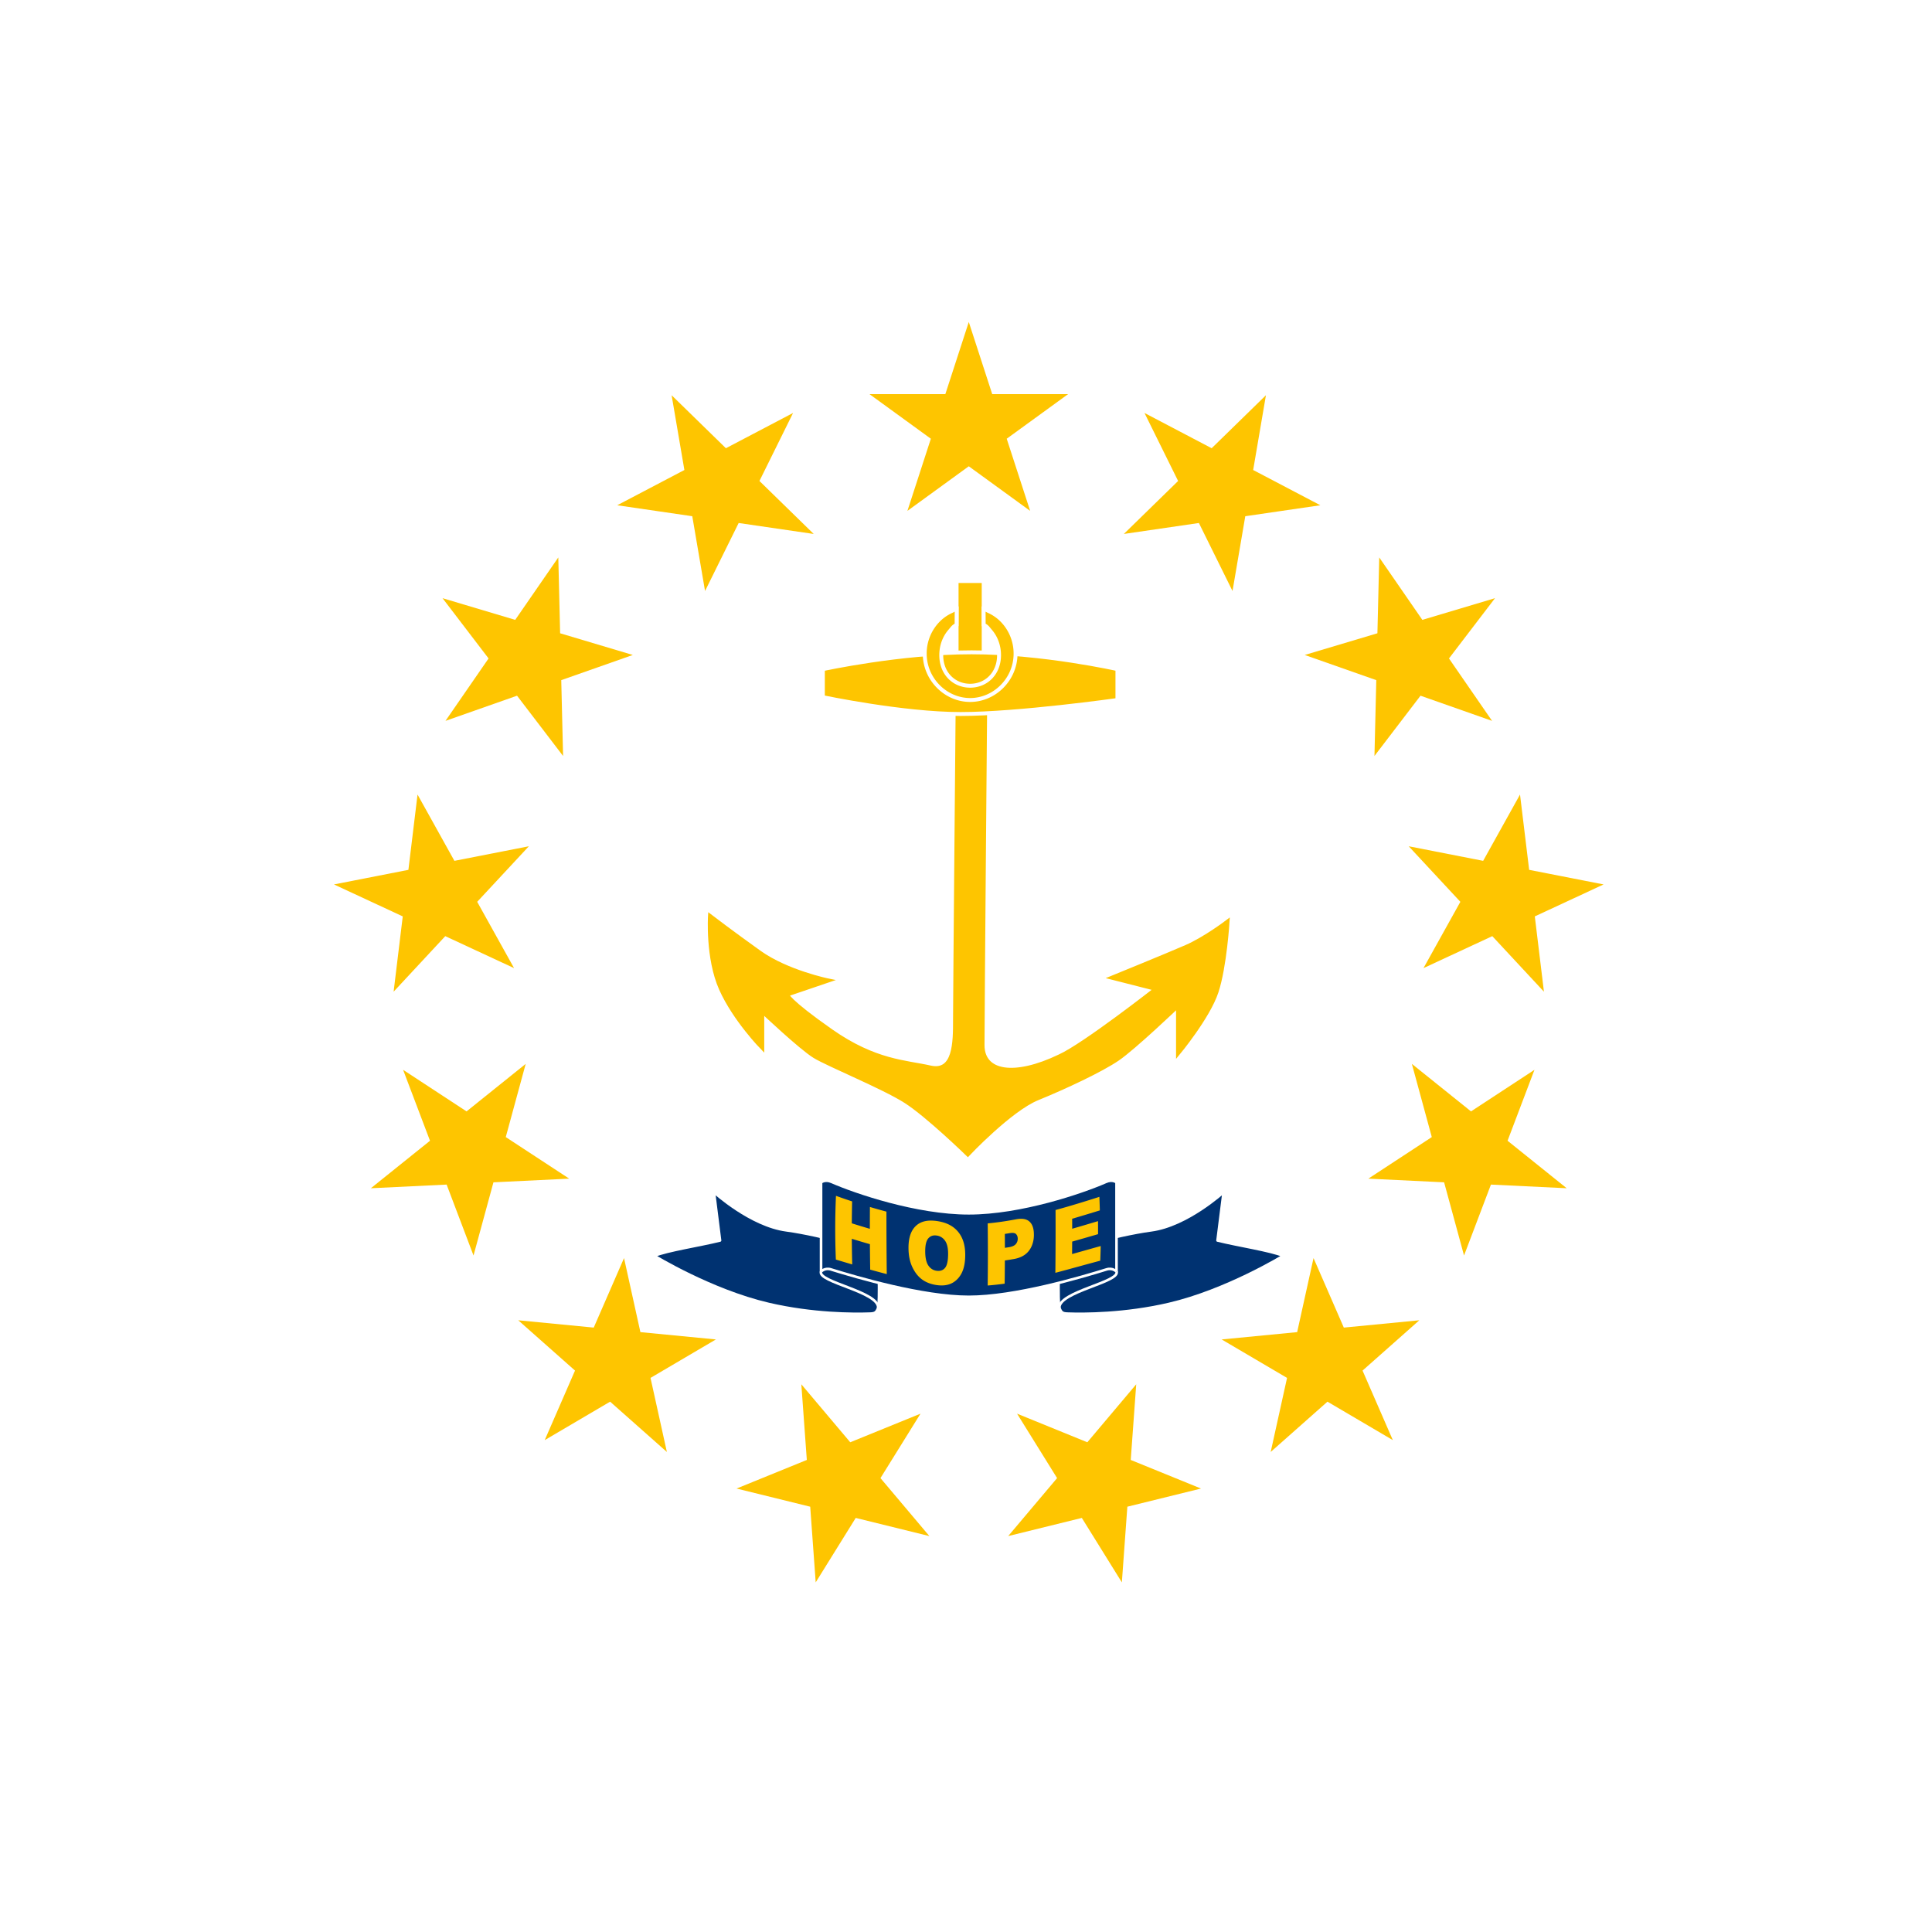 <svg xmlns="http://www.w3.org/2000/svg" width="300" height="300" fill="none"><path fill="#fff" d="M0 0h300v300H0z"/><path fill="#FEC500" stroke="#FEC500" stroke-width=".608" d="M148.722 106.952s-.429 47.914-.429 51.4 0 8.276-3.851 7.404c-3.842-.871-8.547-.871-15.389-5.662-6.837-4.79-6.837-5.662-6.837-5.662l6.412-2.18s-6.412-1.305-10.688-4.353c-4.276-3.052-7.696-5.666-7.696-5.666s-.426 6.537 1.71 11.328c2.14 4.791 6.412 9.148 6.412 9.148v-5.662s5.986 5.662 8.126 6.971c2.136 1.305 10.687 4.79 14.104 6.971 3.421 2.172 9.688 8.272 9.688 8.272s6.56-6.971 10.836-8.714 9.833-4.353 12.398-6.096c2.566-1.742 9.403-8.276 9.403-8.276v7.405s4.702-5.662 5.986-9.585c1.285-3.919 1.711-10.891 1.711-10.891s-3.421 2.615-6.412 3.924c-2.995 1.305-11.543 4.79-11.543 4.79l6.837 1.743s-11.113 8.714-14.959 10.457c-7.006 3.368-11.972 2.61-11.972-1.743s.429-55.323.429-55.323zm.426-16.118h2.991V103.9h-2.991z"/><path fill="#FEC500" stroke="#fff" stroke-width=".608" d="M127.777 103.904s11.968-2.614 23.081-2.614c11.114 0 22.656 2.61 22.656 2.61v4.795s-15.389 2.176-24.366 2.176-21.375-2.614-21.375-2.614z"/><path fill="#FEC500" fill-rule="evenodd" stroke="#fff" stroke-width=".608" d="M157.696 101.505a7.35 7.35 0 0 0-2.004-5.082 6.8 6.8 0 0 0-2.175-1.54c-.409-.181-.337-.25-.782-.346l.013 2.49c.537.264.662.527 1.068 1 .812.947 1.315 2.254 1.315 3.697 0 2.885-2.011 4.755-4.487 4.755s-4.487-1.87-4.487-4.755c0-1.443.503-2.75 1.315-3.697.406-.473.531-.736 1.068-1l.013-2.49c-.446.095-.373.165-.782.346a6.8 6.8 0 0 0-2.175 1.54 7.35 7.35 0 0 0-2.004 5.082c0 3.972 3.255 7.19 7.052 7.19s7.052-3.218 7.052-7.19Z" clip-rule="evenodd"/><path fill="#003271" stroke="#fff" stroke-linejoin="round" stroke-width=".405" d="M110.863 185.113s5.678 5.188 11.235 5.926c5.556.741 14.307 3.351 14.307 3.351s.231 7.993-.041 8.686-.446.875-1.244.904c-2.59.093-8.896.101-15.758-1.496-8.969-2.087-17.768-7.486-17.768-7.486 2.051-.843 7.011-1.584 10.213-2.379zm79.138 0s-5.678 5.188-11.235 5.926c-5.557.741-14.307 3.351-14.307 3.351s-.231 7.993.041 8.686c.271.693.445.875 1.244.904 2.59.093 8.896.101 15.758-1.496 8.969-2.087 17.768-7.486 17.768-7.486-2.051-.843-7.012-1.584-10.214-2.379z"/><path fill="#003271" stroke="#fff" stroke-linejoin="round" stroke-width=".405" d="M129.057 197.118c-.989-.308-1.565.337-1.565.337V183.61s.6-.543 1.646-.085c3.688 1.609 13.196 4.871 21.294 4.871s17.606-3.262 21.294-4.871c1.046-.458 1.646.081 1.646.081v13.849s-.576-.649-1.565-.337c-3.931 1.22-14.209 4.256-21.375 4.256s-17.444-3.036-21.375-4.252z"/><path fill="#003271" d="M173.372 197.455c.608 1.621-8.989 3.12-8.872 5.621Zm-45.879 0c-.608 1.621 8.989 3.12 8.871 5.621Z"/><path stroke="#fff" stroke-linejoin="round" stroke-width=".405" d="M173.372 197.455c.608 1.621-8.989 3.12-8.872 5.621m-37.007-5.621c-.608 1.621 8.989 3.12 8.871 5.621"/><path fill="#FEC500" d="m150.432 50 9.529 29.328-24.947-18.126h30.836l-24.947 18.126zm46.142 11.372-5.19 30.397-13.668-27.643 27.306 14.33-30.513 4.457zm35.572 31.512-18.721 24.503.743-30.828 17.519 25.377-29.089-10.233zm16.86 44.45-27.966 12.993 14.988-26.95 3.715 30.612-20.999-22.582zm-5.729 47.176-30.801-1.49 25.794-16.899-10.935 28.833-8.101-29.754zm-26.997 39.111-26.581-15.633 30.693-2.977-23.081 20.45 6.653-30.111zm-42.078 22.087-16.273-26.194 28.561 11.626-29.94 7.382 19.883-23.57zM104.289 61.372l5.19 30.397 13.668-27.643-27.305 14.33 30.513 4.457zM68.715 92.884l18.72 24.503-.742-30.828-17.52 25.377 29.09-10.233zm-16.858 44.45 27.966 12.993-14.988-26.95-3.715 30.612 21-22.582zm5.73 47.176 30.8-1.49-25.794-16.899 10.935 28.833L81.63 165.2zm26.997 39.111 26.58-15.633-30.692-2.977 23.081 20.45-6.654-30.111zm42.078 22.087 16.272-26.194-28.561 11.626 29.94 7.382-19.883-23.57zm37.244-57.818c2.285-.622 4.549-1.321 6.805-2.043q.045 1.048.072 2.103c-1.433.441-2.865.878-4.299 1.295q.006.776.007 1.553c1.335-.383 2.67-.782 4.008-1.182q.01 1.01.006 2.024c-1.343.387-2.68.777-4.017 1.155q-.005.966-.016 1.934c1.479-.412 2.959-.835 4.446-1.246q-.024 1.134-.071 2.275c-2.329.614-4.644 1.275-6.971 1.885q.052-4.887.03-9.753m-10.536 2.078a46 46 0 0 0 4.361-.629c.945-.18 1.647-.077 2.112.338q.252.222.412.547.288.583.287 1.505a4.4 4.4 0 0 1-.292 1.637 3.5 3.5 0 0 1-.471.839c-.502.662-1.274 1.106-2.319 1.291q-.71.125-1.425.23a360 360 0 0 1-.032 3.599q-1.314.185-2.636.288.065-4.83.003-9.645m2.668 3.795q.32-.047.64-.1c.501-.081.853-.246 1.055-.481q.303-.362.302-.832-.002-.457-.266-.725c-.177-.18-.508-.223-.996-.141a46 46 0 0 1-.743.12q.008 1.08.008 2.159m-14.967.048c-.008-1.581.371-2.722 1.139-3.447.771-.728 1.839-.958 3.222-.768 1.414.194 2.508.706 3.281 1.605.773.895 1.167 2.095 1.168 3.642q0 1.685-.513 2.753c-.336.705-.824 1.244-1.457 1.601-.629.352-1.413.481-2.35.364-.951-.12-1.743-.42-2.369-.874-.624-.454-1.132-1.101-1.524-1.931s-.591-1.816-.597-2.945m2.595.52q.007 1.461.484 2.175c.322.474.757.752 1.304.823.563.073.999-.089 1.308-.473q.462-.577.46-2.19c-.001-.906-.165-1.579-.491-2.028a1.85 1.85 0 0 0-1.314-.787c-.531-.071-.955.074-1.275.448q-.481.56-.476 2.032m-13.856-8.642q1.248.447 2.507.864-.04 1.695-.05 3.402 1.4.444 2.802.853 0-1.698.012-3.388 1.277.379 2.564.719-.003 4.83.052 9.7-1.289-.332-2.573-.692a403 403 0 0 1-.046-3.951q-1.405-.405-2.81-.838.013 1.984.067 3.984-1.273-.376-2.542-.755-.207-5.02.017-9.898"/></svg>